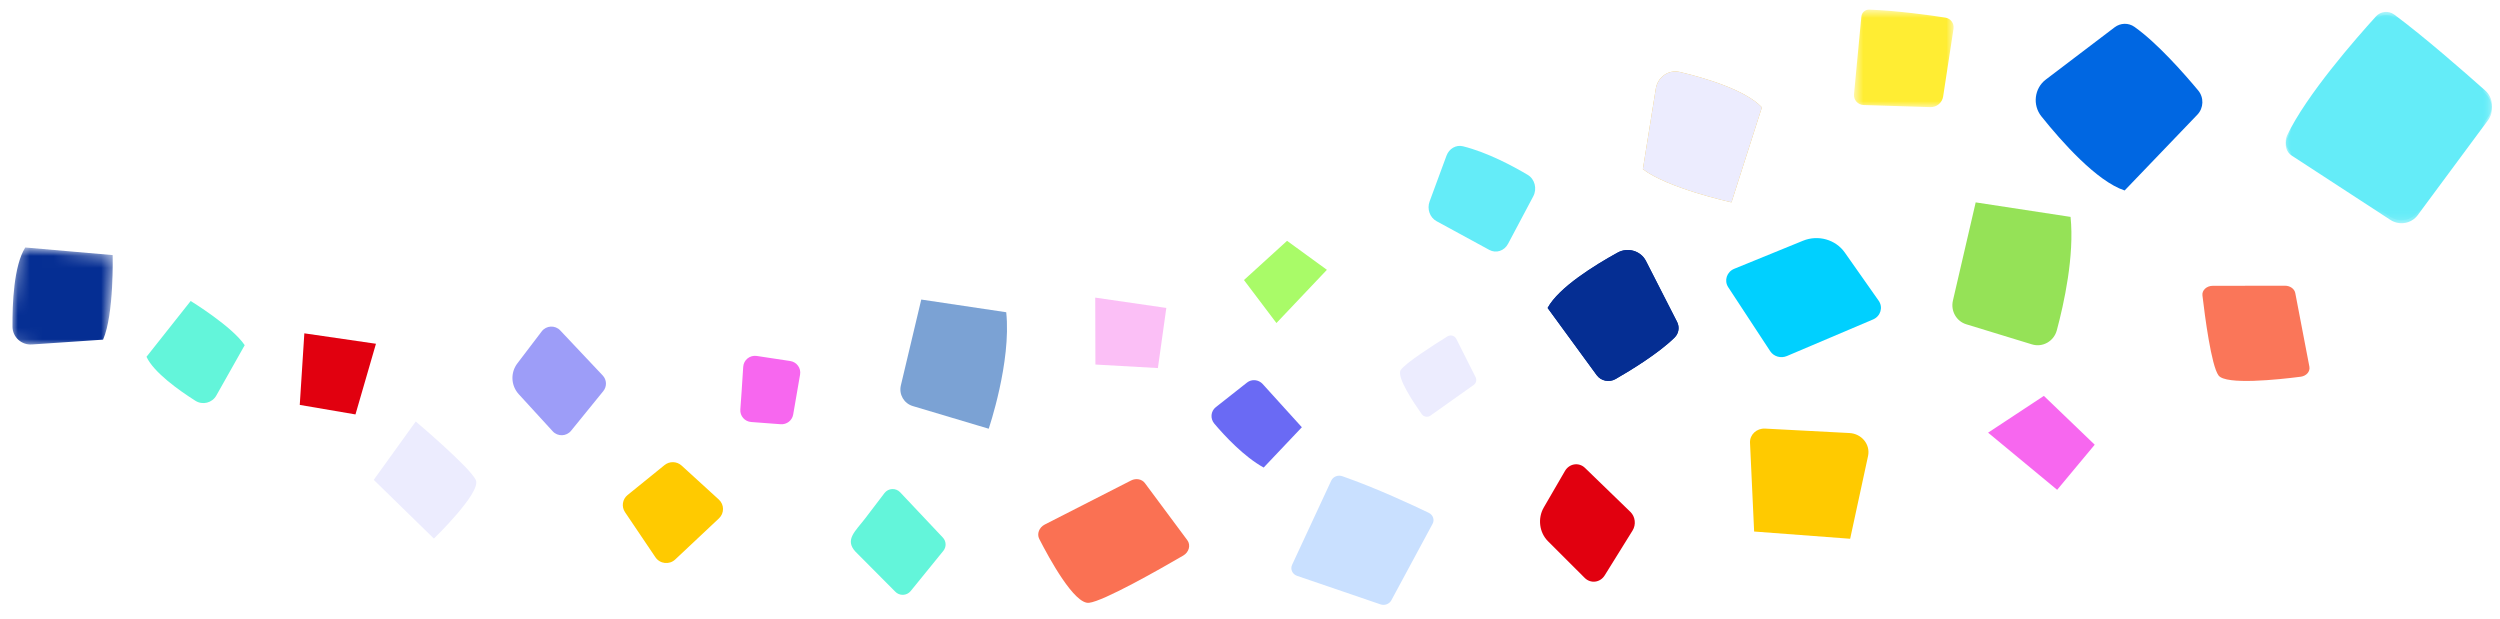 <svg width="210" height="52" viewBox="0 0 210 52" fill="none" xmlns="http://www.w3.org/2000/svg">
<mask id="mask0_518_28754" style="mask-type:alpha" maskUnits="userSpaceOnUse" x="0" y="20" width="10" height="10">
<path fill-rule="evenodd" clip-rule="evenodd" d="M1.492 20.733L9.668 21.443L8.956 29.501L0.78 28.791L1.492 20.733Z" fill="white"/>
</mask>
<g mask="url(#mask0_518_28754)">
<path fill-rule="evenodd" clip-rule="evenodd" d="M9.464 21.427C9.464 21.427 9.588 26.411 8.659 28.53L2.677 28.937C1.804 28.997 1.057 28.315 1.048 27.447C1.03 25.507 1.16 22.308 2.123 20.788L9.464 21.427Z" fill="#052E93"/>
</g>
<path fill-rule="evenodd" clip-rule="evenodd" d="M16.017 25.284C16.017 25.284 19.507 27.422 20.555 28.995L18.169 33.227C17.82 33.846 17.019 34.048 16.415 33.666C15.071 32.815 12.923 31.3 12.305 29.971L16.017 25.284Z" fill="#63F5DA"/>
<path fill-rule="evenodd" clip-rule="evenodd" d="M83.051 36.013C83.051 36.013 84.964 30.403 84.523 26.228L77.386 25.162L75.672 32.377C75.494 33.129 75.933 33.889 76.673 34.109L83.051 36.013Z" fill="#7BA2D4"/>
<path fill-rule="evenodd" clip-rule="evenodd" d="M75.188 49.687L71.85 46.33C70.936 45.331 71.856 44.62 72.677 43.544L74.296 41.419C74.618 40.995 75.247 40.963 75.612 41.351L79.198 45.154C79.491 45.465 79.51 45.941 79.24 46.272L76.497 49.649C76.165 50.056 75.544 50.075 75.188 49.687" fill="#63F5DA"/>
<path fill-rule="evenodd" clip-rule="evenodd" d="M111.459 22.665L107.221 27.135L104.493 23.524L108.113 20.23L111.459 22.665Z" fill="#A9FB68"/>
<path fill-rule="evenodd" clip-rule="evenodd" d="M172.8 41.145L167 36.344L171.685 33.254L175.956 37.355L172.8 41.145Z" fill="#F767EF"/>
<mask id="mask1_518_28754" style="mask-type:alpha" maskUnits="userSpaceOnUse" x="192" y="1" width="18" height="18">
<path fill-rule="evenodd" clip-rule="evenodd" d="M192 1.254L209.32 1.254V18.751H192V1.254Z" fill="white"/>
</mask>
<g mask="url(#mask1_518_28754)">
<path fill-rule="evenodd" clip-rule="evenodd" d="M203.09 18.068L208.993 10.096C209.506 9.403 209.407 8.437 208.762 7.862C207.008 6.3 203.583 3.302 201.114 1.477C200.642 1.129 199.982 1.194 199.588 1.626C197.925 3.454 193.715 8.249 192.107 11.652C191.867 12.161 192.042 12.768 192.515 13.077L200.802 18.476C201.552 18.965 202.558 18.786 203.09 18.068" fill="#64ECF8"/>
</g>
<mask id="mask2_518_28754" style="mask-type:alpha" maskUnits="userSpaceOnUse" x="192" y="1" width="18" height="18">
<path fill-rule="evenodd" clip-rule="evenodd" d="M192 1L209.32 1V18.497H192V1Z" fill="white"/>
</mask>
<g mask="url(#mask2_518_28754)">
<path fill-rule="evenodd" clip-rule="evenodd" d="M203.09 17.814L208.993 9.842C209.506 9.149 209.407 8.183 208.762 7.608C207.008 6.046 203.583 3.048 201.114 1.223C200.642 0.875 199.982 0.94 199.588 1.372C197.926 3.2 193.715 7.995 192.107 11.398C191.867 11.907 192.042 12.514 192.515 12.823L200.802 18.222C201.552 18.711 202.558 18.532 203.09 17.814" fill="#64ECF8"/>
</g>
<path fill-rule="evenodd" clip-rule="evenodd" d="M46.43 36.231L43.577 33.114C42.915 32.391 42.865 31.303 43.459 30.523L45.508 27.832C45.888 27.335 46.627 27.296 47.057 27.752L50.627 31.538C50.972 31.903 50.993 32.464 50.677 32.853L47.969 36.186C47.578 36.666 46.848 36.688 46.43 36.231" fill="#9D9DF8"/>
<path fill-rule="evenodd" clip-rule="evenodd" d="M92.014 30.621L97.263 30.918L97.971 25.867L92 25L92.014 30.621Z" fill="#FBBFF6"/>
<path fill-rule="evenodd" clip-rule="evenodd" d="M31.394 40.307L34.922 35.407C34.922 35.407 39.531 39.291 39.975 40.342C40.421 41.392 36.448 45.241 36.448 45.241L31.394 40.307Z" fill="#ECECFE"/>
<path fill-rule="evenodd" clip-rule="evenodd" d="M29.859 34.812L25.18 34.012L25.565 28L31.58 28.876L29.859 34.812Z" fill="#E1000F"/>
<path fill-rule="evenodd" clip-rule="evenodd" d="M172.773 27.745C173.37 25.52 174.262 21.487 173.927 18.219L165.958 17L164.044 25.256C163.845 26.115 164.336 26.985 165.162 27.238L170.687 28.928C171.583 29.202 172.525 28.669 172.773 27.745" fill="#95E257"/>
<path fill-rule="evenodd" clip-rule="evenodd" d="M102.001 35.584C102.862 36.602 104.485 38.356 106.148 39.274L109.356 35.889L106.063 32.256C105.721 31.878 105.145 31.824 104.753 32.133L102.127 34.202C101.701 34.537 101.644 35.161 102.001 35.584" fill="#6A6AF4"/>
<path fill-rule="evenodd" clip-rule="evenodd" d="M120.017 43.078C118.71 42.447 115.632 41.006 112.757 40.002C112.391 39.874 111.981 40.036 111.824 40.372L108.535 47.448C108.365 47.813 108.559 48.236 108.957 48.373L115.963 50.767C116.312 50.886 116.702 50.741 116.871 50.429L120.336 44.003C120.519 43.664 120.376 43.252 120.017 43.078" fill="#C9E0FF"/>
<path fill-rule="evenodd" clip-rule="evenodd" d="M96.171 40.58L99.736 45.378C100.038 45.786 99.88 46.384 99.393 46.667C97.398 47.828 92.702 50.501 91.475 50.637C90.251 50.774 88.156 46.95 87.297 45.268C87.08 44.844 87.287 44.301 87.759 44.061L95.009 40.361C95.427 40.148 95.919 40.241 96.171 40.58" fill="#FA7153"/>
<path fill-rule="evenodd" clip-rule="evenodd" d="M135.709 31.838C137.011 31.089 139.332 29.669 140.666 28.353C141.017 28.006 141.099 27.479 140.876 27.043L138.258 21.918C137.824 21.069 136.739 20.747 135.886 21.216C133.984 22.262 130.94 24.136 130 25.868L134.124 31.512C134.483 32.004 135.172 32.145 135.709 31.838" fill="#052E93"/>
<path fill-rule="evenodd" clip-rule="evenodd" d="M135.709 31.838C137.011 31.089 139.332 29.669 140.666 28.353C141.017 28.006 141.099 27.479 140.876 27.043L138.258 21.918C137.824 21.069 136.739 20.747 135.886 21.216C133.984 22.262 130.94 24.136 130 25.868L134.124 31.512C134.483 32.004 135.172 32.145 135.709 31.838" fill="#052E93"/>
<path fill-rule="evenodd" clip-rule="evenodd" d="M184.649 7.598C183.447 6.157 181.203 3.607 179.295 2.257C178.792 1.9 178.124 1.919 177.632 2.291L171.846 6.685C170.885 7.413 170.716 8.827 171.476 9.774C173.169 11.89 176.128 15.231 178.469 16L184.58 9.631C185.113 9.075 185.142 8.19 184.649 7.598" fill="#0067E2"/>
<path fill-rule="evenodd" clip-rule="evenodd" d="M155.413 45.256L147.347 44.648L147 37.167C146.983 36.502 147.567 35.964 148.266 36.002L155.356 36.375C156.385 36.43 157.124 37.342 156.917 38.302L155.413 45.256Z" fill="#FFCA00"/>
<path fill-rule="evenodd" clip-rule="evenodd" d="M128.331 14.69C127.092 13.954 124.954 12.805 122.894 12.288C122.315 12.142 121.725 12.48 121.505 13.078L120.087 16.922C119.853 17.553 120.106 18.271 120.666 18.577L125.104 20.993C125.67 21.301 126.359 21.078 126.675 20.483L128.795 16.489C129.132 15.854 128.924 15.042 128.331 14.69" fill="#64ECF8"/>
<path fill-rule="evenodd" clip-rule="evenodd" d="M66.381 30.326C66.928 30.41 67.3 30.921 67.207 31.461L66.627 34.823C66.54 35.321 66.086 35.673 65.577 35.635L63.1 35.449C62.557 35.409 62.149 34.94 62.188 34.401C62.249 33.573 62.34 32.286 62.43 30.81C62.466 30.234 62.993 29.813 63.567 29.9L66.381 30.326Z" fill="#F767EF"/>
<path fill-rule="evenodd" clip-rule="evenodd" d="M134.796 48.33C134.416 48.944 133.617 49.044 133.115 48.543L130.03 45.462C129.296 44.73 129.149 43.538 129.679 42.624L131.455 39.564C131.822 38.93 132.629 38.808 133.142 39.307L136.955 43.001C137.367 43.402 137.444 44.069 137.135 44.566L134.796 48.33Z" fill="#E1000F"/>
<path fill-rule="evenodd" clip-rule="evenodd" d="M60.394 43.542L56.717 46.997C56.227 47.459 55.437 47.371 55.059 46.815L52.5 43.021C52.188 42.557 52.281 41.935 52.716 41.583L55.823 39.066C56.244 38.725 56.853 38.743 57.253 39.107L60.381 41.962C60.847 42.386 60.852 43.111 60.394 43.542" fill="#FFCA00"/>
<path fill-rule="evenodd" clip-rule="evenodd" d="M145.678 22.578L151.456 20.22C152.723 19.703 154.196 20.121 154.963 21.213L157.81 25.264C158.196 25.815 157.971 26.564 157.338 26.833L150.097 29.908C149.588 30.123 148.992 29.95 148.697 29.5L145.17 24.125C144.807 23.57 145.048 22.835 145.678 22.578" fill="#00D0FF"/>
<path fill-rule="evenodd" clip-rule="evenodd" d="M145.444 17C145.444 17 140.045 15.804 138 14.209L139.085 7.455C139.242 6.467 140.166 5.821 141.103 6.044C143.196 6.541 146.609 7.541 148 9.018L145.444 17Z" fill="#F6C43C"/>
<path fill-rule="evenodd" clip-rule="evenodd" d="M145.444 17C145.444 17 140.045 15.804 138 14.209L139.085 7.455C139.242 6.467 140.166 5.821 141.103 6.044C143.196 6.541 146.609 7.541 148 9.018L145.444 17Z" fill="#ECECFE"/>
<mask id="mask3_518_28754" style="mask-type:alpha" maskUnits="userSpaceOnUse" x="155" y="0" width="10" height="9">
<path fill-rule="evenodd" clip-rule="evenodd" d="M155.732 0.808L164.106 0.808V9H155.732V0.808Z" fill="white"/>
</mask>
<g mask="url(#mask3_518_28754)">
<path fill-rule="evenodd" clip-rule="evenodd" d="M163.407 1.479C162.103 1.277 159.443 0.904 157.026 0.808C156.682 0.794 156.388 1.05 156.355 1.389L155.736 7.917C155.691 8.392 156.059 8.806 156.54 8.822L162.144 8.999C162.679 9.017 163.142 8.634 163.223 8.11L164.096 2.412C164.165 1.966 163.856 1.548 163.407 1.479" fill="#FFED33"/>
</g>
<path fill-rule="evenodd" clip-rule="evenodd" d="M191.939 24L185.872 24.008C185.356 24.009 184.953 24.382 185.004 24.814C185.211 26.581 185.751 30.716 186.357 31.537C186.962 32.356 191.362 31.889 193.259 31.645C193.738 31.583 194.066 31.205 193.989 30.803L192.803 24.617C192.735 24.261 192.368 23.999 191.939 24" fill="#FA7659"/>
<path fill-rule="evenodd" clip-rule="evenodd" d="M123.951 31.684L122.329 28.466C122.191 28.192 121.846 28.095 121.584 28.258C120.512 28.924 118.019 30.51 117.657 31.09C117.295 31.669 118.766 33.858 119.427 34.789C119.594 35.023 119.923 35.079 120.158 34.911L123.787 32.337C123.997 32.189 124.066 31.912 123.951 31.684Z" fill="#ECECFE"/>
</svg>
